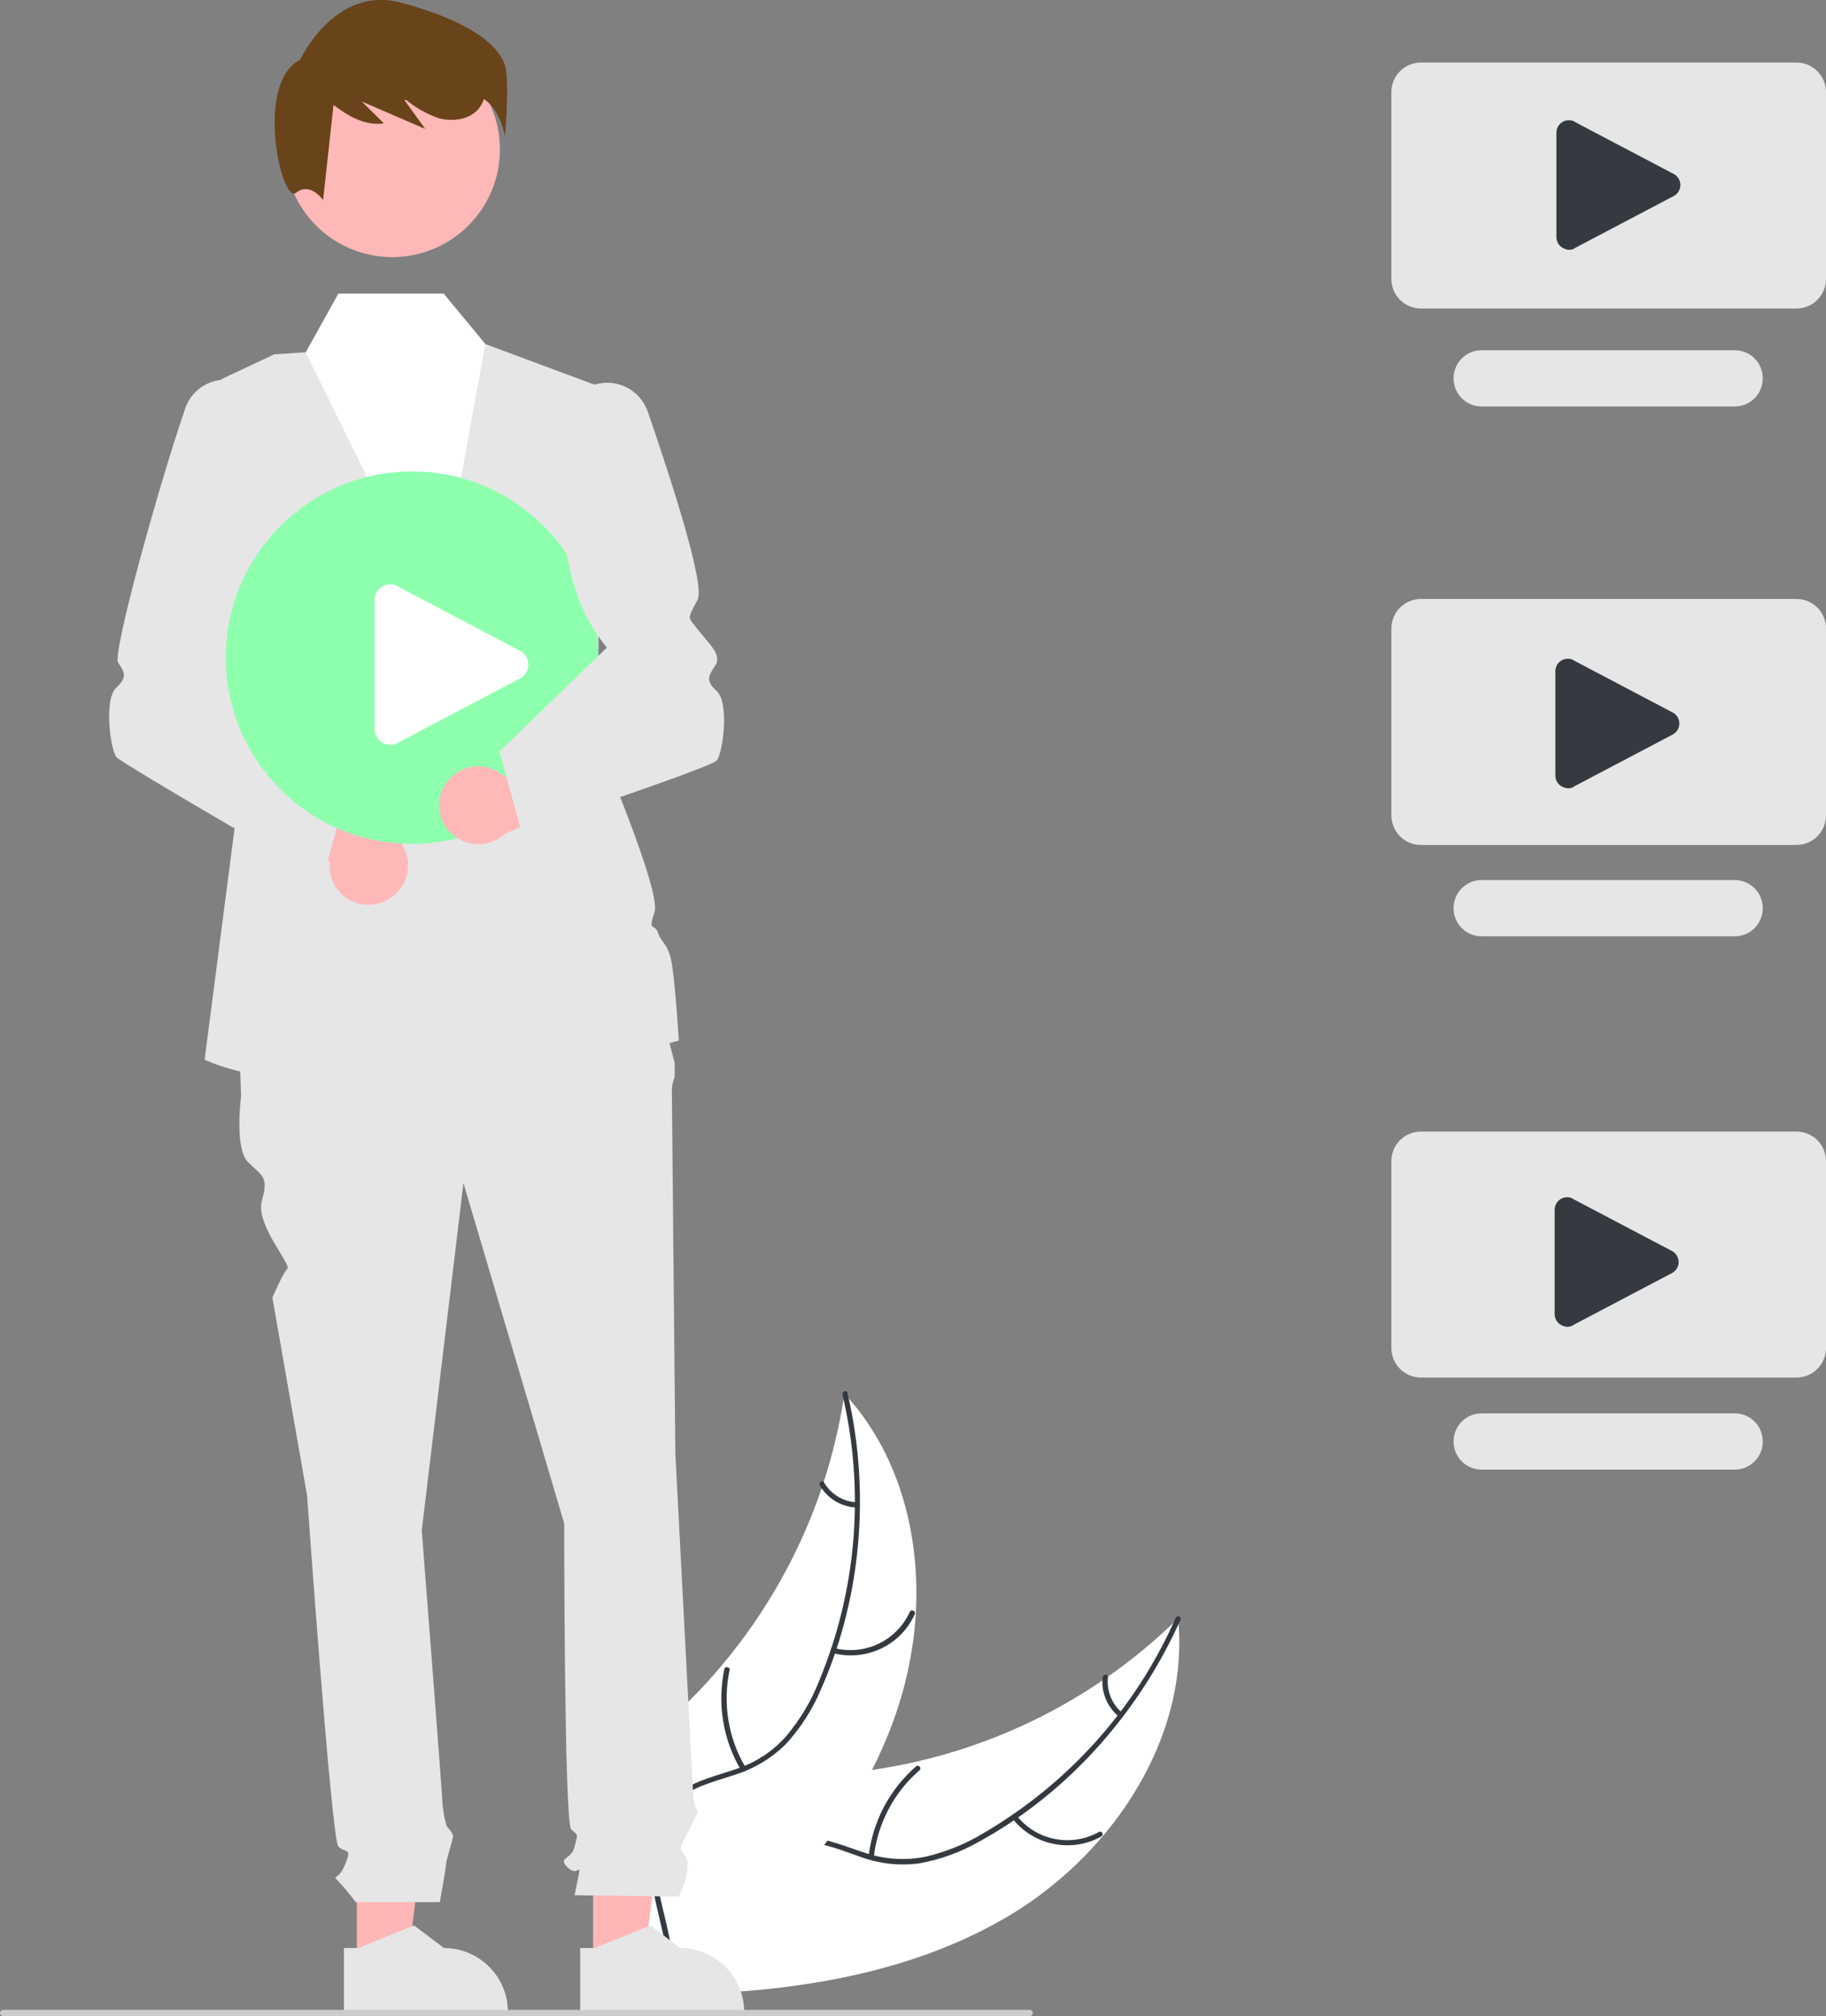 <?xml version="1.0" encoding="utf-8"?>
<!-- Generator: Adobe Illustrator 27.4.0, SVG Export Plug-In . SVG Version: 6.00 Build 0)  -->
<svg version="1.1" id="Layer_1" xmlns="http://www.w3.org/2000/svg" xmlns:xlink="http://www.w3.org/1999/xlink" x="0px" y="0px"
	 viewBox="0 0 525.6 580.3" style="enable-background:new 0 0 525.6 580.3;" xml:space="preserve">
<rect x="0" y="0" width="525.6" height="580.3" fill="#808080" stroke="none"/>
<style type="text/css">
	.st0{fill:#FFFFFF;}
	.st1{fill:#343A40;}
	.st2{fill:#FFB6B6;}
	.st3{fill:#E6E6E6;}
	.st4{fill:#FFB8B8;}
	.st5{fill:#69431A;}
	.st6{fill:#8EFFAD;}
	.st7{fill:#CCCCCC;}
</style>
<path class="st0" d="M291.6,550.7c29.1-17.9,50.9-50.9,47.5-84.9c-26.5,26.1-61.4,41.9-98.5,44.8c-14.3,1-30.3,0.7-40.7,10.6
	c-6.5,6.1-9.4,15.3-9.8,24.2c-0.4,8.9,1.5,17.8,3.4,26.5l-0.6,2.2C227.1,573.6,262.4,568.5,291.6,550.7z"/>
<path class="st1" d="M338.4,465.7c-11.4,25.9-30.7,47.5-55.1,61.8c-5.2,3.2-10.9,5.5-16.8,6.9c-5.8,1.2-11.9,0.8-17.5-1.1
	c-5.3-1.7-10.5-4-16.1-4.4c-5.8-0.3-11.5,1.9-15.5,6c-5.2,4.9-8.3,11.4-11.1,17.9c-3.1,7.2-6.2,14.7-12.3,19.9
	c-0.7,0.6,0.3,1.7,1,1.1c10.6-9.1,12.1-24.1,20.5-34.7c3.9-5,9.4-8.8,15.9-8.8c5.7,0,11.1,2.4,16.4,4.2c5.5,2,11.3,2.6,17,1.8
	c6-1.1,11.7-3.2,17-6.2c12-6.6,22.8-15.1,32.2-25.1c10.7-11.4,19.4-24.5,25.8-38.8C340.2,465.3,338.8,464.8,338.4,465.7L338.4,465.7
	z"/>
<path class="st1" d="M291.4,523.4c6.1,7.8,17,10,25.6,5.2c0.8-0.5,0.2-1.8-0.7-1.3c-8.1,4.5-18.2,2.4-23.8-4.9
	C291.9,521.6,290.8,522.7,291.4,523.4L291.4,523.4z"/>
<path class="st1" d="M251.5,534.6c1.1-9.7,5.8-18.7,13.2-25.1c0.7-0.6-0.3-1.7-1-1.1c-7.7,6.7-12.6,16-13.7,26.2
	C249.9,535.5,251.4,535.5,251.5,534.6L251.5,534.6z"/>
<path class="st1" d="M322.9,492.9c-2.9-2.5-4.4-6.3-4-10.1c0.1-1-1.4-1-1.5-0.1c-0.5,4.2,1.2,8.4,4.4,11.2c0.3,0.3,0.8,0.3,1.1,0
	C323.2,493.7,323.2,493.2,322.9,492.9L322.9,492.9z"/>
<path class="st0" d="M243.1,401c-0.1,0.6-0.2,1.2-0.3,1.8c-1.3,8.1-3.2,16-5.7,23.8c-0.2,0.6-0.4,1.2-0.6,1.8
	c-6.3,18.6-16.1,35.9-28.7,50.9c-5,6-10.5,11.6-16.4,16.7c-8.1,7.1-17.5,14.2-22.6,23.3c-0.5,0.9-1,1.9-1.5,2.9l23.1,50.8
	c0.1,0.1,0.2,0.2,0.3,0.3l0.8,2.1c0.3-0.2,0.7-0.5,1-0.7c0.2-0.1,0.4-0.3,0.6-0.4c0.1-0.1,0.2-0.2,0.4-0.3c0,0,0.1-0.1,0.1-0.1
	c0.1-0.1,0.2-0.2,0.3-0.2c1.8-1.5,3.7-2.9,5.5-4.4c0,0,0,0,0,0c13.9-11.3,27-23.9,37.7-38.1c0.3-0.4,0.7-0.9,1-1.3
	c4.8-6.4,9.1-13.2,12.8-20.3c2-3.9,3.8-7.9,5.4-12c4.1-10.6,6.6-21.7,7.3-33c1.3-22.6-4.6-45.3-19.3-62.1
	C243.8,401.9,243.5,401.5,243.1,401z"/>
<path class="st1" d="M242.5,401.4c6.5,27.6,4.1,56.5-6.8,82.6c-2.2,5.7-5.4,10.9-9.3,15.6c-3.9,4.5-9,7.8-14.6,9.6
	c-5.2,1.8-10.8,3.1-15.5,6.1c-4.8,3.2-8,8.4-8.8,14.1c-1.2,7.1,0.3,14.1,1.9,21c1.8,7.6,3.9,15.5,2.2,23.3c-0.2,0.9,1.3,1.2,1.5,0.3
	c3-13.6-4.8-26.5-4.5-40.1c0.1-6.3,2.2-12.6,7.4-16.6c4.6-3.4,10.3-4.7,15.6-6.5c5.5-1.7,10.6-4.8,14.7-8.9
	c4.1-4.5,7.4-9.6,9.8-15.2c5.6-12.5,9.1-25.8,10.6-39.4c1.7-15.5,0.8-31.3-2.8-46.5C243.7,400,242.3,400.5,242.5,401.4z"/>
<path class="st1" d="M239.7,475.8c9.6,2.5,19.6-2.2,23.6-11.2c0.4-0.9-1-1.5-1.4-0.7c-3.8,8.4-13.1,12.8-22,10.4
	C239,474.1,238.8,475.6,239.7,475.8L239.7,475.8z"/>
<path class="st1" d="M214.6,508.7c-5-8.4-6.6-18.4-4.6-28c0.2-0.9-1.3-1.2-1.5-0.3c-2.1,10-0.4,20.4,4.8,29.1
	C213.8,510.4,215.1,509.5,214.6,508.7z"/>
<path class="st1" d="M246.5,432.4c-3.8-0.2-7.3-2.3-9.3-5.7c-0.5-0.8-1.7,0-1.2,0.9c2.2,3.7,6,6,10.2,6.3c0.4,0.1,0.8-0.2,0.9-0.6
	C247.2,432.9,246.9,432.5,246.5,432.4L246.5,432.4z"/>
<polygon class="st2" points="102.7,565.5 117.3,565.5 124.3,509 102.7,509 "/>
<path class="st3" d="M99,560.7l4.1,0l16.1-6.5l8.6,6.5h0c10.1,0,18.4,8.2,18.4,18.4v0.6l-47.2,0L99,560.7z"/>
<polygon class="st2" points="170.7,565.5 185.3,565.5 192.3,509 170.7,509 "/>
<path class="st3" d="M167,560.7l4.1,0l16.1-6.5l8.6,6.5h0c10.1,0,18.4,8.2,18.4,18.4v0.6l-47.2,0L167,560.7z"/>
<polygon class="st3" points="91,204 110.4,263.5 171.4,261.5 152.6,204 "/>
<path class="st3" d="M182.4,256.5l-115,3l2,56c0,0-2,15,2,19s6,4,4,11c-2,7,8.6,18.4,7.3,19.7s-4.3,8.3-4.3,8.3l10,57
	c0,0,7,99,9,101s4,0,2,5s-4,3-2,5c1.8,1.9,3.4,3.9,5,6h24.2c0,0,1.8-10,1.8-11s2-7,2-8s-1.8-2.8-1.8-2.8c-0.6-2-1-4.1-1.2-6.2
	c0-2-6-79-6-79l12-100l29,98c0,0,0,86,2,88s2,1,1,5s-5,3-2,6s4-2,3,3l-1,5l30,0.4c0,0,4-8.4,2-11.4s-1.9-2.2,0.6-7.1
	c2.4-4.9,3.4-5.9,2.4-6.9s-1-6.3-1-6.3l-5-95.7c0,0-1-101-1-104c-0.1-1.5,0.2-3.1,0.8-4.5v-4.1l-3.8-14.4L182.4,256.5z"/>
<path class="st3" d="M171.9,111l-35-13l-58,4l-13.4,6.3c-9.7,4.5-15.1,15.1-13,25.7L69.9,220l-11,85c0,0,54.5,26.5,71.5-42.5l6-26
	c0,0,2,80,59,63c0,0-1-16-2-22s-3-6-4-9s-3,0-1-6s-16-48-16-48L171.9,111z"/>
<polygon class="st0" points="125.4,177.5 88,101.4 97.4,84.5 127.7,84.5 139.7,99 "/>
<path class="st4" d="M106.7,260.4c-6.2,0.4-11.4-4.3-11.8-10.5c0-0.7,0-1.3,0.1-2l-35.7-17.4L77.1,220l31.2,18.1
	c6.1,1.1,10.1,7,9,13.1C116.3,256.3,111.9,260.1,106.7,260.4L106.7,260.4z"/>
<path class="st3" d="M33.5,217.9c-1.7-2.1-3.7-16.6,0-20c3.1-2.9,2.5-4.2,0.5-7.2c-1.7-2.6,11.6-50.7,19.3-73.1
	c2.2-6.5,9.3-9.9,15.8-7.7c5.9,2,9.3,8,8.2,14.1c2.7,28.6-1.1,48.1-12.1,61.4l33.9,44.9l-6.2,22.8C92.7,253.1,35,219.8,33.5,217.9z"
	/>
<circle class="st4" cx="112.9" cy="43" r="31"/>
<path class="st5" d="M145.7,20.5c-0.8-7.4-11.5-14.8-30.5-19.8C96.3-4.2,86.4,17.2,86.4,17.2c-13.2,6.6-5.4,41.6-1.2,38.3
	c4.1-3.3,7.8,2.1,7.8,2.1l3-27.4c4.3,3.3,9.2,6.1,14.5,5.3l-6.4-6.3c6.1,2.6,12.2,5.3,18.3,7.9c-2-2.8-4-5.5-6-8.3
	c0.2,0,0.4,0,0.6,0c2.7,2.3,5.9,4,9.2,5.2c4,1.1,8.8,0.5,11.5-2.6c0.7-0.9,1.3-1.9,1.6-2.9c5,3.4,6,10.7,6,10.7
	S146.5,27.9,145.7,20.5z"/>
<circle class="st6" cx="118.6" cy="189.3" r="53.6"/>
<path class="st4" d="M128.3,225.6c3.4-5.2,10.3-6.6,15.5-3.2c0.5,0.4,1.1,0.8,1.5,1.2l35.2-18.3l-2.1,20.5l-33.1,14.2
	c-4.5,4.2-11.7,3.9-15.9-0.6C125.9,235.6,125.4,229.9,128.3,225.6z"/>
<path class="st3" d="M150,239.1l-6.2-22.8l30.9-29.9c-11-13.2-14.8-32.7-12.1-61.4c-1.3-6.7,3.1-13.3,9.8-14.6
	c6.1-1.2,12.1,2.3,14.1,8.2c7.7,22.4,16.4,49.9,14.3,54c-0.3,0.6-0.5,1-0.8,1.5c-1.9,3.7-1.9,3.7,0,6c0.2,0.3,0.5,0.6,0.8,1
	c0.7,0.9,1.5,1.8,2.2,2.7c2.3,2.7,4.6,5.3,2.8,7.9c-2,3-2.7,4.3,0.5,7.2c3.7,3.4,1.8,17.9,0,20c-1.6,1.9-46.7,17-55.8,20L150,239.1z
	"/>
<path class="st7" d="M296.4,580.3H0.9c-0.5,0-0.9-0.4-0.9-0.9s0.4-0.9,0.9-0.9h295.5c0.5,0,0.9,0.4,0.9,0.9
	C297.3,579.9,296.9,580.3,296.4,580.3C296.4,580.3,296.4,580.3,296.4,580.3z"/>
<path class="st3" d="M517.1,88.8H409c-4.7,0-8.5-3.8-8.5-8.5V26.5c0-4.7,3.8-8.5,8.5-8.5h108.1c4.7,0,8.5,3.8,8.5,8.5v53.8
	C525.6,85,521.8,88.8,517.1,88.8z"/>
<path class="st3" d="M499.3,117h-72.8c-4.5,0-8.1-3.6-8.1-8.1c0-4.5,3.6-8.1,8.1-8.1h72.8c4.5,0,8.1,3.6,8.1,8.1
	C507.4,113.4,503.8,117,499.3,117C499.3,117,499.3,117,499.3,117z"/>
<path class="st3" d="M517.1,243.2H409c-4.7,0-8.5-3.8-8.5-8.5v-53.8c0-4.7,3.8-8.5,8.5-8.5h108.1c4.7,0,8.5,3.8,8.5,8.5v53.8
	C525.6,239.4,521.8,243.2,517.1,243.2z"/>
<path class="st3" d="M499.3,269.5h-72.8c-4.5,0-8.1-3.6-8.1-8.1s3.6-8.1,8.1-8.1h72.8c4.5,0,8.1,3.6,8.1,8.1
	S503.8,269.5,499.3,269.5z"/>
<path class="st3" d="M517.1,396.5H409c-4.7,0-8.5-3.8-8.5-8.5v-53.8c0-4.7,3.8-8.5,8.5-8.5h108.1c4.7,0,8.5,3.8,8.5,8.5V388
	C525.6,392.7,521.8,396.5,517.1,396.5z"/>
<path class="st3" d="M499.3,423h-72.8c-4.5,0-8.1-3.6-8.1-8.1c0-4.5,3.6-8.1,8.1-8.1h72.8c4.5,0,8.1,3.6,8.1,8.1
	C507.4,419.4,503.8,423,499.3,423C499.3,423,499.3,423,499.3,423z"/>
<path class="st0" d="M112.3,214.4c-0.8,0-1.5-0.2-2.2-0.6c-1.4-0.8-2.3-2.3-2.3-3.9v-37.2c0-2.5,2-4.5,4.5-4.5
	c0.9,0,1.7,0.2,2.4,0.7l35.3,18.6c2.1,1.3,2.7,4.1,1.4,6.2c-0.4,0.6-0.8,1-1.4,1.4l-35.3,18.6C114,214.1,113.1,214.4,112.3,214.4z"
	/>
<path class="st1" d="M451.7,71.9c-0.6,0-1.2-0.2-1.8-0.5c-1.2-0.6-1.9-1.9-1.9-3.2v-30c0-2,1.6-3.6,3.6-3.6c0.7,0,1.4,0.2,1.9,0.6
	l28.5,15c1.7,1.1,2.2,3.3,1.1,5c-0.3,0.5-0.7,0.8-1.1,1.1l-28.5,15C453,71.7,452.4,71.9,451.7,71.9z"/>
<path class="st1" d="M451.4,226.9c-0.6,0-1.2-0.2-1.8-0.5c-1.2-0.6-1.9-1.9-1.9-3.2v-30c0-2,1.6-3.6,3.6-3.6c0.7,0,1.4,0.2,1.9,0.6
	l28.5,15c1.7,1.1,2.2,3.3,1.1,5c-0.3,0.5-0.7,0.8-1.1,1.1l-28.5,15C452.8,226.7,452.1,226.9,451.4,226.9z"/>
<path class="st1" d="M451.2,381.9c-0.6,0-1.2-0.2-1.8-0.5c-1.2-0.6-1.9-1.9-1.9-3.2v-30c0-2,1.6-3.6,3.6-3.6c0.7,0,1.4,0.2,1.9,0.6
	l28.5,15c1.7,1.1,2.2,3.3,1.1,5c-0.3,0.5-0.7,0.8-1.1,1.1l-28.5,15C452.5,381.7,451.8,381.9,451.2,381.9z"/>
</svg>
